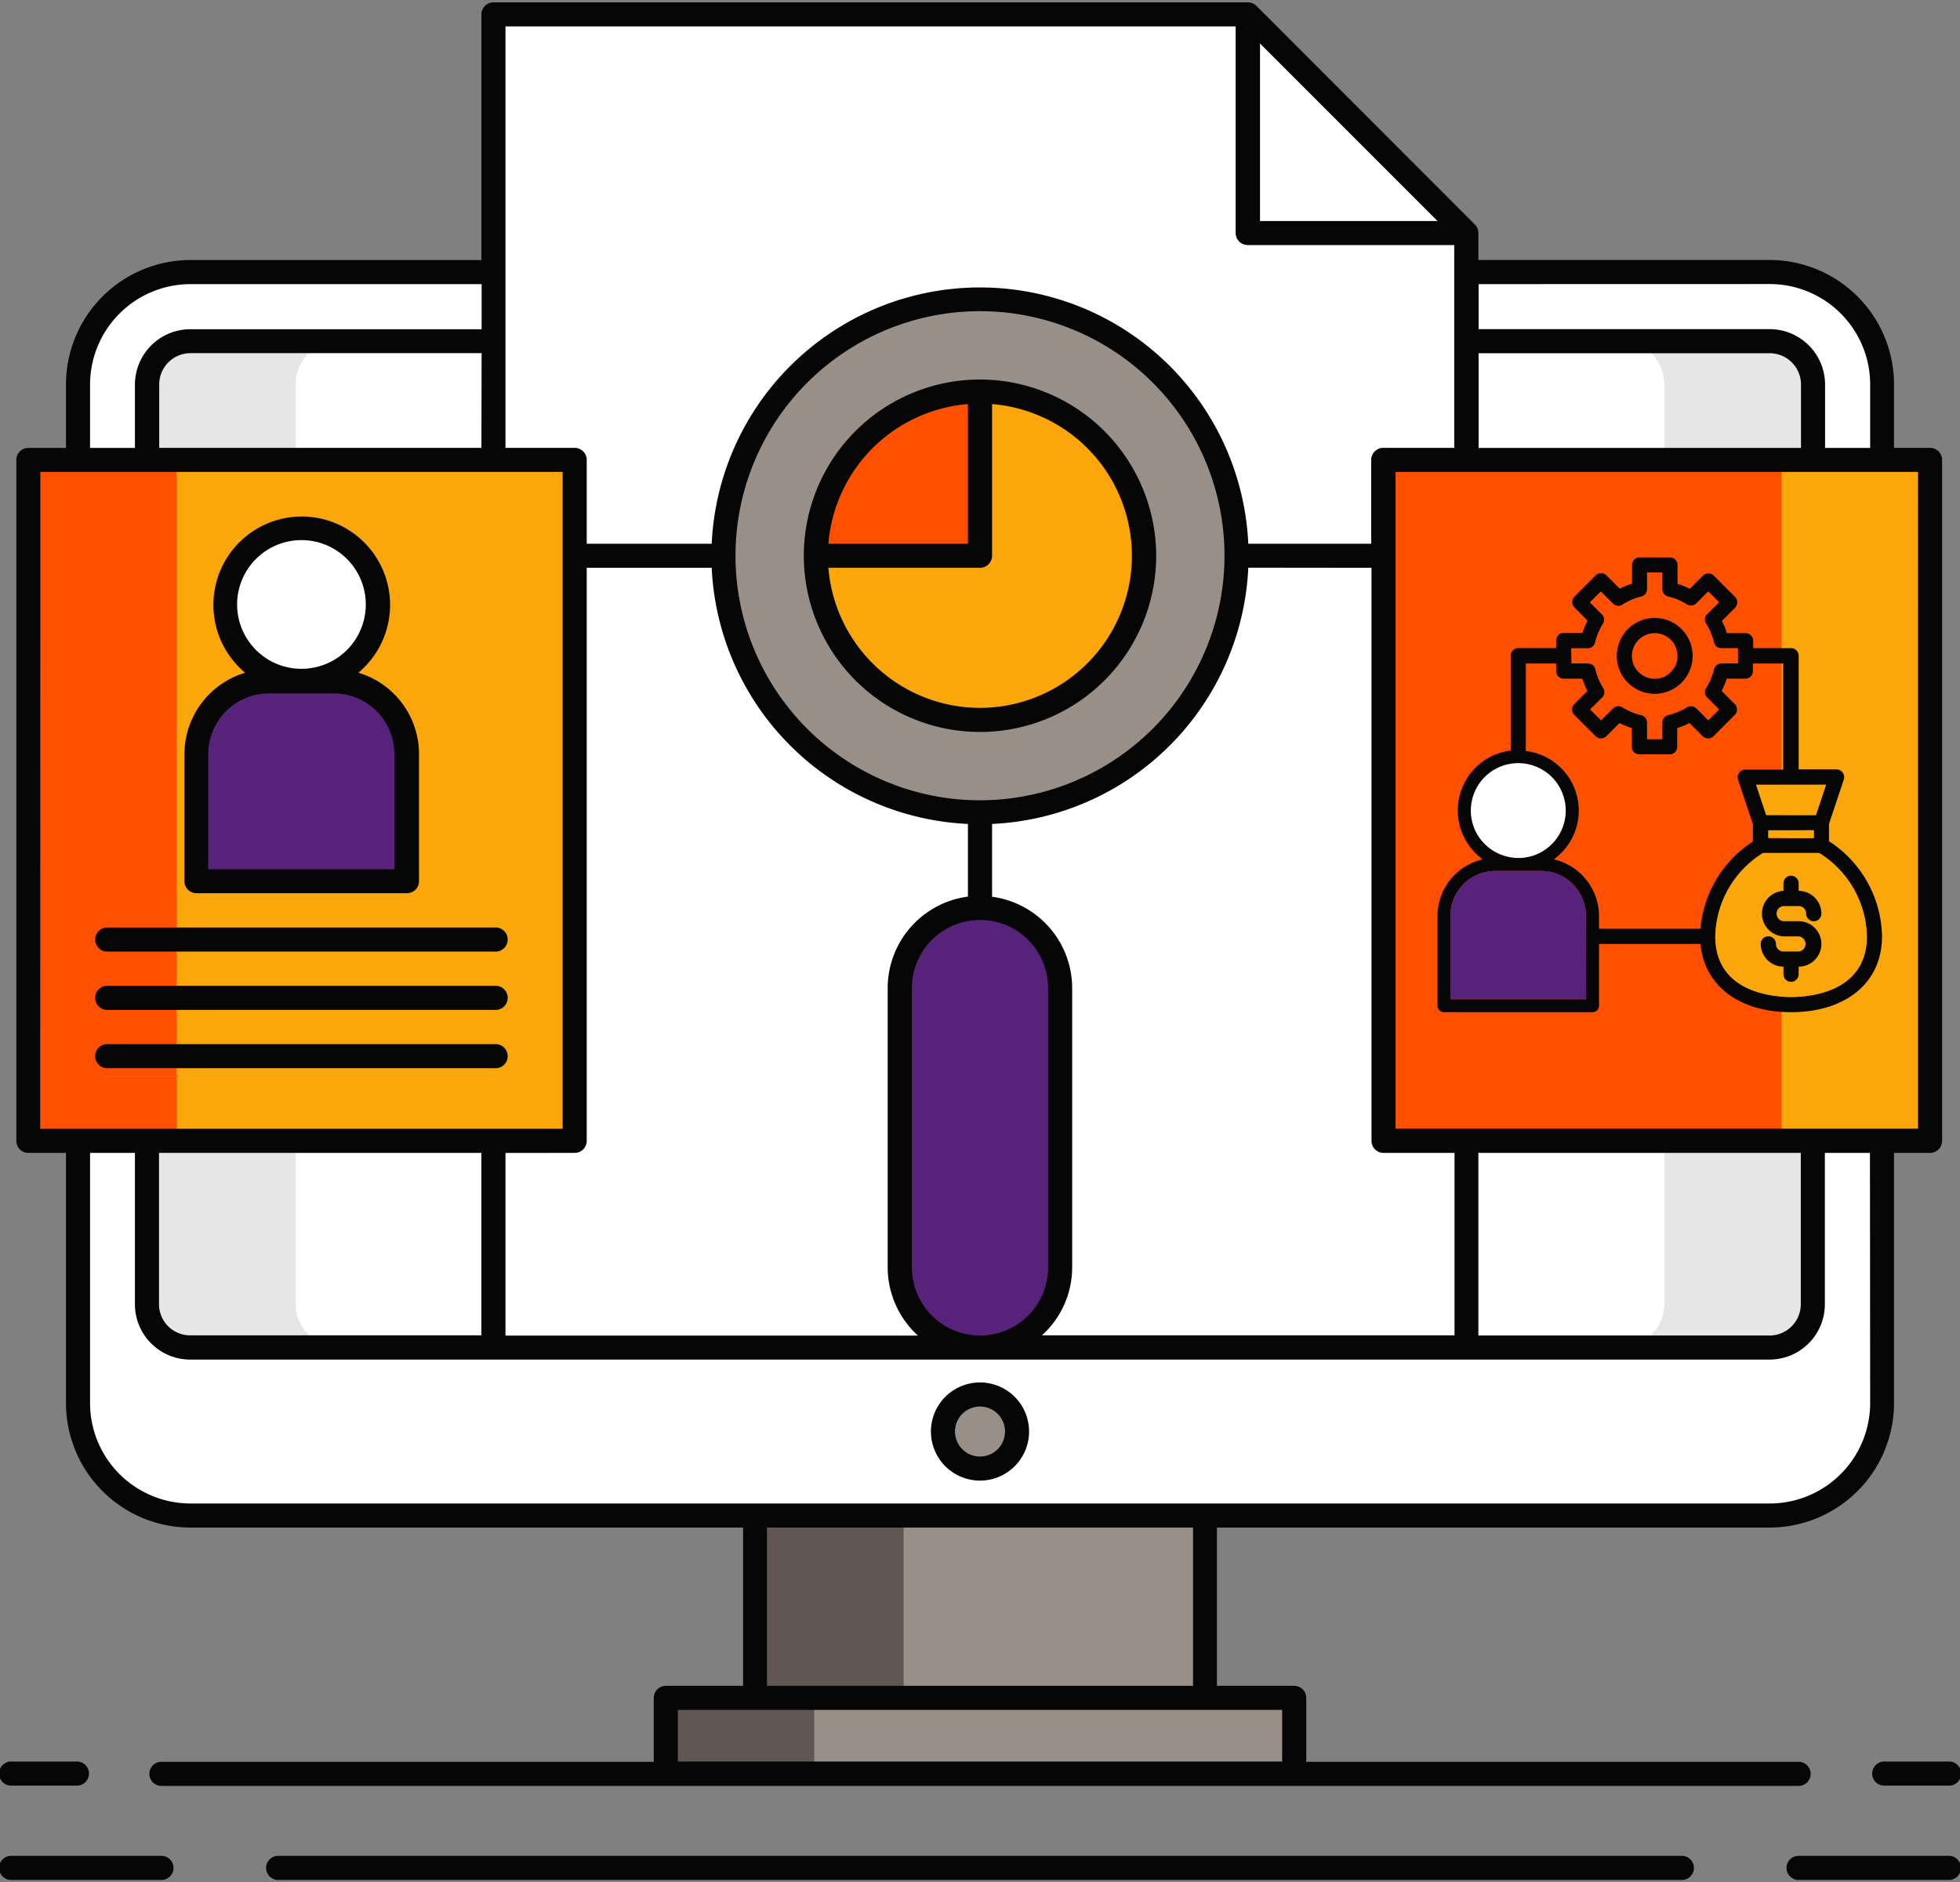 <svg id="Layer_1" data-name="Layer 1" xmlns="http://www.w3.org/2000/svg" viewBox="0 0 276 265"><rect x="0" y="0" width="276" height="265" fill="#808080" stroke="none"/><defs><style>.cls-1{fill:#fff;}.cls-2{fill:#e6e6e6;}.cls-3{fill:#978f88;}.cls-4{fill:#605755;}.cls-5{fill:#572279;}.cls-6{fill:#fba60b;}.cls-7{fill:#ff5000;}.cls-8{fill:#070606;}</style></defs><title>administracion_icono</title><rect class="cls-1" x="10.98" y="38.3" width="254.03" height="175.07" rx="15.83"/><rect class="cls-1" x="20.73" y="48.04" width="234.54" height="141.68" rx="6.09"/><path class="cls-2" d="M41.64,183.63V54.13A6.09,6.09,0,0,1,47.72,48H26.82a6.11,6.11,0,0,0-6.09,6.09v129.5a6.11,6.11,0,0,0,6.09,6.09h20.9A6.09,6.09,0,0,1,41.64,183.63Z"/><path class="cls-2" d="M234.36,183.63V54.13A6.09,6.09,0,0,0,228.28,48h20.9a6.11,6.11,0,0,1,6.09,6.09v129.5a6.11,6.11,0,0,1-6.09,6.09h-20.9A6.09,6.09,0,0,0,234.36,183.63Z"/><path class="cls-3" d="M93.75,239h88.5v10.65H93.75Z"/><path class="cls-4" d="M93.75,239h20.91v10.65H93.75Z"/><path class="cls-3" d="M106.34,213.36h63.32V239H106.34Z"/><path class="cls-4" d="M106.34,213.36h20.9V239h-20.9Z"/><circle class="cls-3" cx="138" cy="201.54" r="5.21"/><path class="cls-1" d="M206.51,32.8,175.73,2H69.49v187.7h137Z"/><circle class="cls-3" cx="138" cy="78.24" r="36.12"/><path class="cls-5" d="M138,127.82h0a11.29,11.29,0,0,1,11.29,11.29v39.32A11.29,11.29,0,0,1,138,189.72h0a11.29,11.29,0,0,1-11.29-11.29V139.11A11.29,11.29,0,0,1,138,127.82Z"/><path class="cls-6" d="M138,55.13V78.24H114.89A23.11,23.11,0,1,0,138,55.13Z"/><path class="cls-7" d="M138,55.13a23.11,23.11,0,0,0-23.11,23.11H138Z"/><path class="cls-6" d="M4,64.75h77v95.87H4Z"/><path class="cls-7" d="M4,64.75H24.87v95.87H4Z"/><path class="cls-7" d="M194.82,64.75h77v95.87h-77Z"/><circle class="cls-1" cx="42.45" cy="85.16" r="10.75"/><path class="cls-5" d="M37.86,95.91H47a10.23,10.23,0,0,1,10.24,10.23h0v17.92H27.63V106.14A10.23,10.23,0,0,1,37.86,95.91Z"/><path class="cls-6" d="M250.88,64.75h20.91v95.87H250.88Z"/><path class="cls-8" d="M138,194.63a6.91,6.91,0,1,0,6.91,6.91A6.91,6.91,0,0,0,138,194.63Zm0,10.43a3.52,3.52,0,1,1,3.52-3.52,3.52,3.52,0,0,1-3.52,3.52Z"/><path class="cls-8" d="M22.6,261.28H1.7a1.7,1.7,0,1,0,0,3.39H22.6a1.7,1.7,0,1,0,0-3.39Z"/><path class="cls-8" d="M274.3,261.28H253.4a1.7,1.7,0,1,0,0,3.39h20.9a1.7,1.7,0,1,0,0-3.39Z"/><path class="cls-8" d="M236.7,261.28H39.3a1.7,1.7,0,1,0,0,3.39H236.7a1.7,1.7,0,1,0,0-3.39Z"/><path class="cls-8" d="M1.7,251.39h9a1.7,1.7,0,1,0,0-3.39h-9a1.7,1.7,0,1,0,0,3.39Z"/><path class="cls-8" d="M263.63,249.69a1.7,1.7,0,0,0,1.7,1.7h9a1.7,1.7,0,1,0,0-3.39h-9a1.7,1.7,0,0,0-1.7,1.69Z"/><path class="cls-8" d="M138,53.43a24.81,24.81,0,1,0,24.81,24.81h0A24.85,24.85,0,0,0,138,53.43Zm-1.7,3.46V76.55H116.65A21.46,21.46,0,0,1,136.3,56.89ZM138,99.66a21.45,21.45,0,0,1-21.35-19.72H138a1.7,1.7,0,0,0,1.7-1.7V56.89A21.42,21.42,0,0,1,138,99.66Z"/><path class="cls-8" d="M4,162.31H9.29v35.22a17.54,17.54,0,0,0,17.53,17.53h77.82v22.28H93.75a1.7,1.7,0,0,0-1.69,1.7v9H22.6a1.7,1.7,0,0,0,0,3.39H253.4a1.7,1.7,0,0,0,0-3.39H183.94v-9a1.7,1.7,0,0,0-1.69-1.7H171.36V215.06h77.82a17.54,17.54,0,0,0,17.53-17.53V162.31h5.08a1.69,1.69,0,0,0,1.69-1.69V64.75a1.7,1.7,0,0,0-1.69-1.7h-5.08V54.12A17.54,17.54,0,0,0,249.18,36.6h-41V32.8a1.7,1.7,0,0,0-.5-1.2L176.93.83a1.7,1.7,0,0,0-1.2-.5H69.49A1.7,1.7,0,0,0,67.79,2V36.61h-41A17.54,17.54,0,0,0,9.29,54.13v8.93H4a1.69,1.69,0,0,0-1.7,1.69v95.87A1.69,1.69,0,0,0,4,162.31ZM180.55,248H95.45v-7.27h85.1ZM168,237.34H108V215.06H168Zm95.35-39.81a14.15,14.15,0,0,1-14.14,14.14H26.82a14.15,14.15,0,0,1-14.14-14.14V162.31H19v21.32a7.79,7.79,0,0,0,7.79,7.78H249.18a7.79,7.79,0,0,0,7.79-7.78V162.31h6.35ZM80.93,162.31a1.69,1.69,0,0,0,1.69-1.69V79.94h17.6A37.86,37.86,0,0,0,136.3,116v10.23A13,13,0,0,0,125,139.11v39.33a13,13,0,0,0,4.26,9.59H71.18V162.32Zm112.2-82.37v80.68a1.69,1.69,0,0,0,1.69,1.69h10V188h-58.1a12.92,12.92,0,0,0,4.26-9.59V139.11a13,13,0,0,0-11.28-12.86V116a37.86,37.86,0,0,0,36.08-36.08Zm60.45,82.37v21.32a4.4,4.4,0,0,1-4.4,4.39h-41V162.31ZM128.41,178.43V139.11a9.59,9.59,0,0,1,19.18,0v39.32a9.59,9.59,0,0,1-19.18,0ZM138,112.67a34.43,34.43,0,1,1,34.43-34.43h0A34.46,34.46,0,0,1,138,112.67ZM67.79,188h-41a4.39,4.39,0,0,1-4.4-4.39V162.31H67.79Zm202.3-29.1H196.52V66.44h73.57ZM177.43,6.12l25,25h-25Zm30.78,43.61h41a4.41,4.41,0,0,1,4.4,4.4v8.93H208.21Zm41-9.74a14.15,14.15,0,0,1,14.14,14.14v8.93H257V54.13a7.81,7.81,0,0,0-7.79-7.79h-41V40ZM174,3.72V32.8a1.7,1.7,0,0,0,1.69,1.7h29.09V63.05h-10a1.7,1.7,0,0,0-1.69,1.7v11.8H175.78a37.82,37.82,0,0,0-75.56,0H82.62V64.75a1.7,1.7,0,0,0-1.69-1.7H71.18V3.72ZM67.79,63.05H22.42V54.12a4.41,4.41,0,0,1,4.4-4.4h41ZM12.68,54.12A14.16,14.16,0,0,1,26.82,40h41v6.35h-41A7.81,7.81,0,0,0,19,54.13v8.93H12.68Zm-7,12.32H79.23v92.48H5.66Z"/><path class="cls-8" d="M27.63,125.75H57.27A1.69,1.69,0,0,0,59,124.06V106.14a11.94,11.94,0,0,0-8.54-11.43,12.44,12.44,0,1,0-17.53-1.59,11.94,11.94,0,0,0,1.59,1.59,12,12,0,0,0-8.55,11.43v17.92A1.69,1.69,0,0,0,27.63,125.75Zm5.76-40.59a9.06,9.06,0,1,1,9,9h0a9.06,9.06,0,0,1-9-9Zm-4.07,21a8.56,8.56,0,0,1,8.54-8.54H47a8.55,8.55,0,0,1,8.54,8.54v16.22H29.32Z"/><path class="cls-8" d="M69.66,130.58H15.23a1.7,1.7,0,1,0,0,3.39H69.66a1.7,1.7,0,1,0,0-3.39Z"/><path class="cls-8" d="M69.66,138.79H15.23a1.7,1.7,0,1,0,0,3.39H69.66a1.7,1.7,0,1,0,0-3.39Z"/><path class="cls-8" d="M69.66,147H15.23a1.7,1.7,0,1,0,0,3.39H69.66a1.7,1.7,0,1,0,0-3.39Z"/><circle class="cls-1" cx="213.94" cy="113.66" r="7.14"/><path class="cls-8" d="M233,97.68a5.34,5.34,0,1,0-5.33-5.33A5.34,5.34,0,0,0,233,97.68Zm0-8.54a3.21,3.21,0,1,1-3.2,3.21A3.21,3.21,0,0,1,233,89.14Z"/><path class="cls-8" d="M251.14,127.56h2.14a1.06,1.06,0,0,1,1.06,1.07,1.07,1.07,0,0,0,2.14,0,3.21,3.21,0,0,0-3.2-3.21v-1.06a1.07,1.07,0,0,0-2.14,0v1.06a3.21,3.21,0,0,0,0,6.41h2.14a1.07,1.07,0,0,1,0,2.13h-2.14a1.06,1.06,0,0,1-1.06-1.07,1.07,1.07,0,0,0-2.14,0,3.2,3.2,0,0,0,3.2,3.2v1.07a1.07,1.07,0,1,0,2.14,0v-1.07a3.2,3.2,0,1,0,0-6.4h-2.14a1.07,1.07,0,0,1,0-2.13Z"/><path class="cls-8" d="M257.55,118.43V116l2.08-6.23a1.09,1.09,0,0,0-.15-1,1.07,1.07,0,0,0-.87-.45h-5.33v-16a1.07,1.07,0,0,0-1.07-1.07h-5.33V90.21a1.07,1.07,0,0,0-1.07-1.07h-2.63a9.89,9.89,0,0,0-.71-1.72l1.86-1.86a1.09,1.09,0,0,0,0-1.52l-3-3a1.09,1.09,0,0,0-1.52,0l-1.86,1.86a9.68,9.68,0,0,0-1.73-.71V79.54a1.06,1.06,0,0,0-1.06-1.07h-4.27a1.07,1.07,0,0,0-1.07,1.07v2.63a10.32,10.32,0,0,0-1.73.71L226.22,81a1.09,1.09,0,0,0-1.52,0l-3,3a1.09,1.09,0,0,0,0,1.52l1.86,1.86a10.78,10.78,0,0,0-.72,1.72H220.2a1.07,1.07,0,0,0-1.07,1.07v1.07H213.8a1.07,1.07,0,0,0-1.07,1.07v13.33h.37a8.41,8.41,0,0,0-4.75,1.91,8.51,8.51,0,0,0-1.09,12,8.63,8.63,0,0,0,1.09,1.09l.41.34-.51.15a8.2,8.2,0,0,0-5.83,7.81v12.65a.91.91,0,0,0,.91.91h20.93a.91.91,0,0,0,.91-.91v-8.7h14.29c.52,5.87,5.41,9.61,12.75,9.61,7.78,0,12.81-4.2,12.81-10.67A16.28,16.28,0,0,0,257.55,118.43Zm-.42-7.94-1.42,4.26h-7l-1.42-4.26Zm-1.72,6.4V118H249v-1.06ZM221.27,91.28h2.36a1.06,1.06,0,0,0,1-.83,8.72,8.72,0,0,1,1.11-2.65,1.07,1.07,0,0,0-.15-1.32l-1.69-1.68,1.52-1.51L227.14,85a1.06,1.06,0,0,0,1.32.15A8.77,8.77,0,0,1,231.1,84a1.06,1.06,0,0,0,.84-1V80.61h2.13V83a1.06,1.06,0,0,0,.83,1,8.83,8.83,0,0,1,2.65,1.11,1.06,1.06,0,0,0,1.32-.15l1.68-1.68,1.51,1.51-1.68,1.68a1,1,0,0,0-.15,1.32,8.72,8.72,0,0,1,1.11,2.65,1.05,1.05,0,0,0,1,.83h2.37v2.13h-2.37a1.05,1.05,0,0,0-1,.83,8.72,8.72,0,0,1-1.11,2.65,1,1,0,0,0,.15,1.32l1.68,1.68-1.51,1.51-1.68-1.68a1.07,1.07,0,0,0-1.32-.15,9.09,9.09,0,0,1-2.65,1.11,1.06,1.06,0,0,0-.83,1v2.37h-2.13v-2.37a1.06,1.06,0,0,0-.84-1,9,9,0,0,1-2.64-1.11,1.07,1.07,0,0,0-1.32.15l-1.68,1.68-1.52-1.51,1.69-1.68a1.07,1.07,0,0,0,.15-1.32,8.72,8.72,0,0,1-1.11-2.65,1.06,1.06,0,0,0-1-.83h-2.36ZM207.12,114.4h0v-.28a6.67,6.67,0,0,1,6.68-6.68h0a6.68,6.68,0,1,1,0,13.36A6.7,6.7,0,0,1,207.12,114.4Zm16.23,26.28H204.24V128.93a6.32,6.32,0,0,1,6.31-6.31H217a6.32,6.32,0,0,1,6.32,6.31Zm16.1-9.92H225.17v-1.82a8.21,8.21,0,0,0-5.83-7.81l-.51-.15.41-.34a8.45,8.45,0,0,0-4.38-14.91V93.41h4.27v1.07a1.07,1.07,0,0,0,1.07,1.07h2.62a10.78,10.78,0,0,0,.72,1.72l-1.86,1.86a1.09,1.09,0,0,0,0,1.52l3,3a1.09,1.09,0,0,0,1.52,0l1.85-1.86a10.32,10.32,0,0,0,1.73.71v2.63a1.07,1.07,0,0,0,1.07,1.07h4.27a1.06,1.06,0,0,0,1.06-1.07v-2.63a9.68,9.68,0,0,0,1.73-.71l1.86,1.86a1.09,1.09,0,0,0,1.52,0l3-3a1.09,1.09,0,0,0,0-1.52l-1.86-1.86a9.89,9.89,0,0,0,.71-1.72h2.63a1.07,1.07,0,0,0,1.07-1.07V93.41h4.26v14.94h-5.33a1.07,1.07,0,0,0-.87.45,1.09,1.09,0,0,0-.15,1l2.09,6.23v2.44A16.3,16.3,0,0,0,239.45,130.76Zm12.76,9.6c-2.51,0-10.67-.62-10.67-8.53a14.14,14.14,0,0,1,6.73-11.74h7.88a14.12,14.12,0,0,1,6.73,11.74C262.88,139.74,254.72,140.36,252.21,140.36Z"/><polygon class="cls-6" points="257.13 110.48 255.71 114.75 248.71 114.75 247.29 110.48 257.13 110.48"/><rect class="cls-6" x="249.01" y="116.89" width="6.4" height="1.07"/><path class="cls-7" d="M221.27,91.28h2.36a1.06,1.06,0,0,0,1-.83,8.72,8.72,0,0,1,1.11-2.65,1.07,1.07,0,0,0-.15-1.32l-1.69-1.68,1.52-1.51L227.14,85a1.06,1.06,0,0,0,1.32.15A8.77,8.77,0,0,1,231.1,84a1.06,1.06,0,0,0,.84-1V80.61h2.13V83a1.06,1.06,0,0,0,.83,1,8.83,8.83,0,0,1,2.65,1.11,1.06,1.06,0,0,0,1.32-.15l1.68-1.68,1.51,1.51-1.68,1.68a1,1,0,0,0-.15,1.32,8.72,8.72,0,0,1,1.11,2.65,1.05,1.05,0,0,0,1,.83h2.37v2.13h-2.37a1.05,1.05,0,0,0-1,.83,8.72,8.72,0,0,1-1.11,2.65,1,1,0,0,0,.15,1.32l1.68,1.68-1.51,1.51-1.68-1.68a1.07,1.07,0,0,0-1.32-.15,9.09,9.09,0,0,1-2.65,1.11,1.06,1.06,0,0,0-.83,1v2.37h-2.13v-2.37a1.06,1.06,0,0,0-.84-1,9,9,0,0,1-2.64-1.11,1.07,1.07,0,0,0-1.32.15l-1.68,1.68-1.52-1.51,1.69-1.68a1.07,1.07,0,0,0,.15-1.32,8.72,8.72,0,0,1-1.11-2.65,1.06,1.06,0,0,0-1-.83h-2.36Z"/><path class="cls-5" d="M223.35,140.68H204.24V128.93a6.32,6.32,0,0,1,6.31-6.31H217a6.32,6.32,0,0,1,6.32,6.31Z"/><path class="cls-6" d="M252.21,140.36c-2.51,0-10.67-.62-10.67-8.53a14.14,14.14,0,0,1,6.73-11.74h7.88a14.12,14.12,0,0,1,6.73,11.74C262.88,139.74,254.72,140.36,252.21,140.36Z"/><path class="cls-8" d="M233,97.68a5.34,5.34,0,1,0-5.33-5.33A5.34,5.34,0,0,0,233,97.68Z"/><path class="cls-7" d="M233,89.14a3.21,3.21,0,1,1-3.2,3.21A3.21,3.21,0,0,1,233,89.14Z"/><path class="cls-8" d="M251.14,127.56h2.14a1.06,1.06,0,0,1,1.06,1.07,1.07,1.07,0,0,0,2.14,0,3.21,3.21,0,0,0-3.2-3.21v-1.06a1.07,1.07,0,0,0-2.14,0v1.06a3.21,3.21,0,0,0,0,6.41h2.14a1.07,1.07,0,0,1,0,2.13h-2.14a1.06,1.06,0,0,1-1.06-1.07,1.07,1.07,0,0,0-2.14,0,3.2,3.2,0,0,0,3.2,3.2v1.07a1.07,1.07,0,1,0,2.14,0v-1.07a3.2,3.2,0,1,0,0-6.4h-2.14a1.07,1.07,0,0,1,0-2.13Z"/></svg>